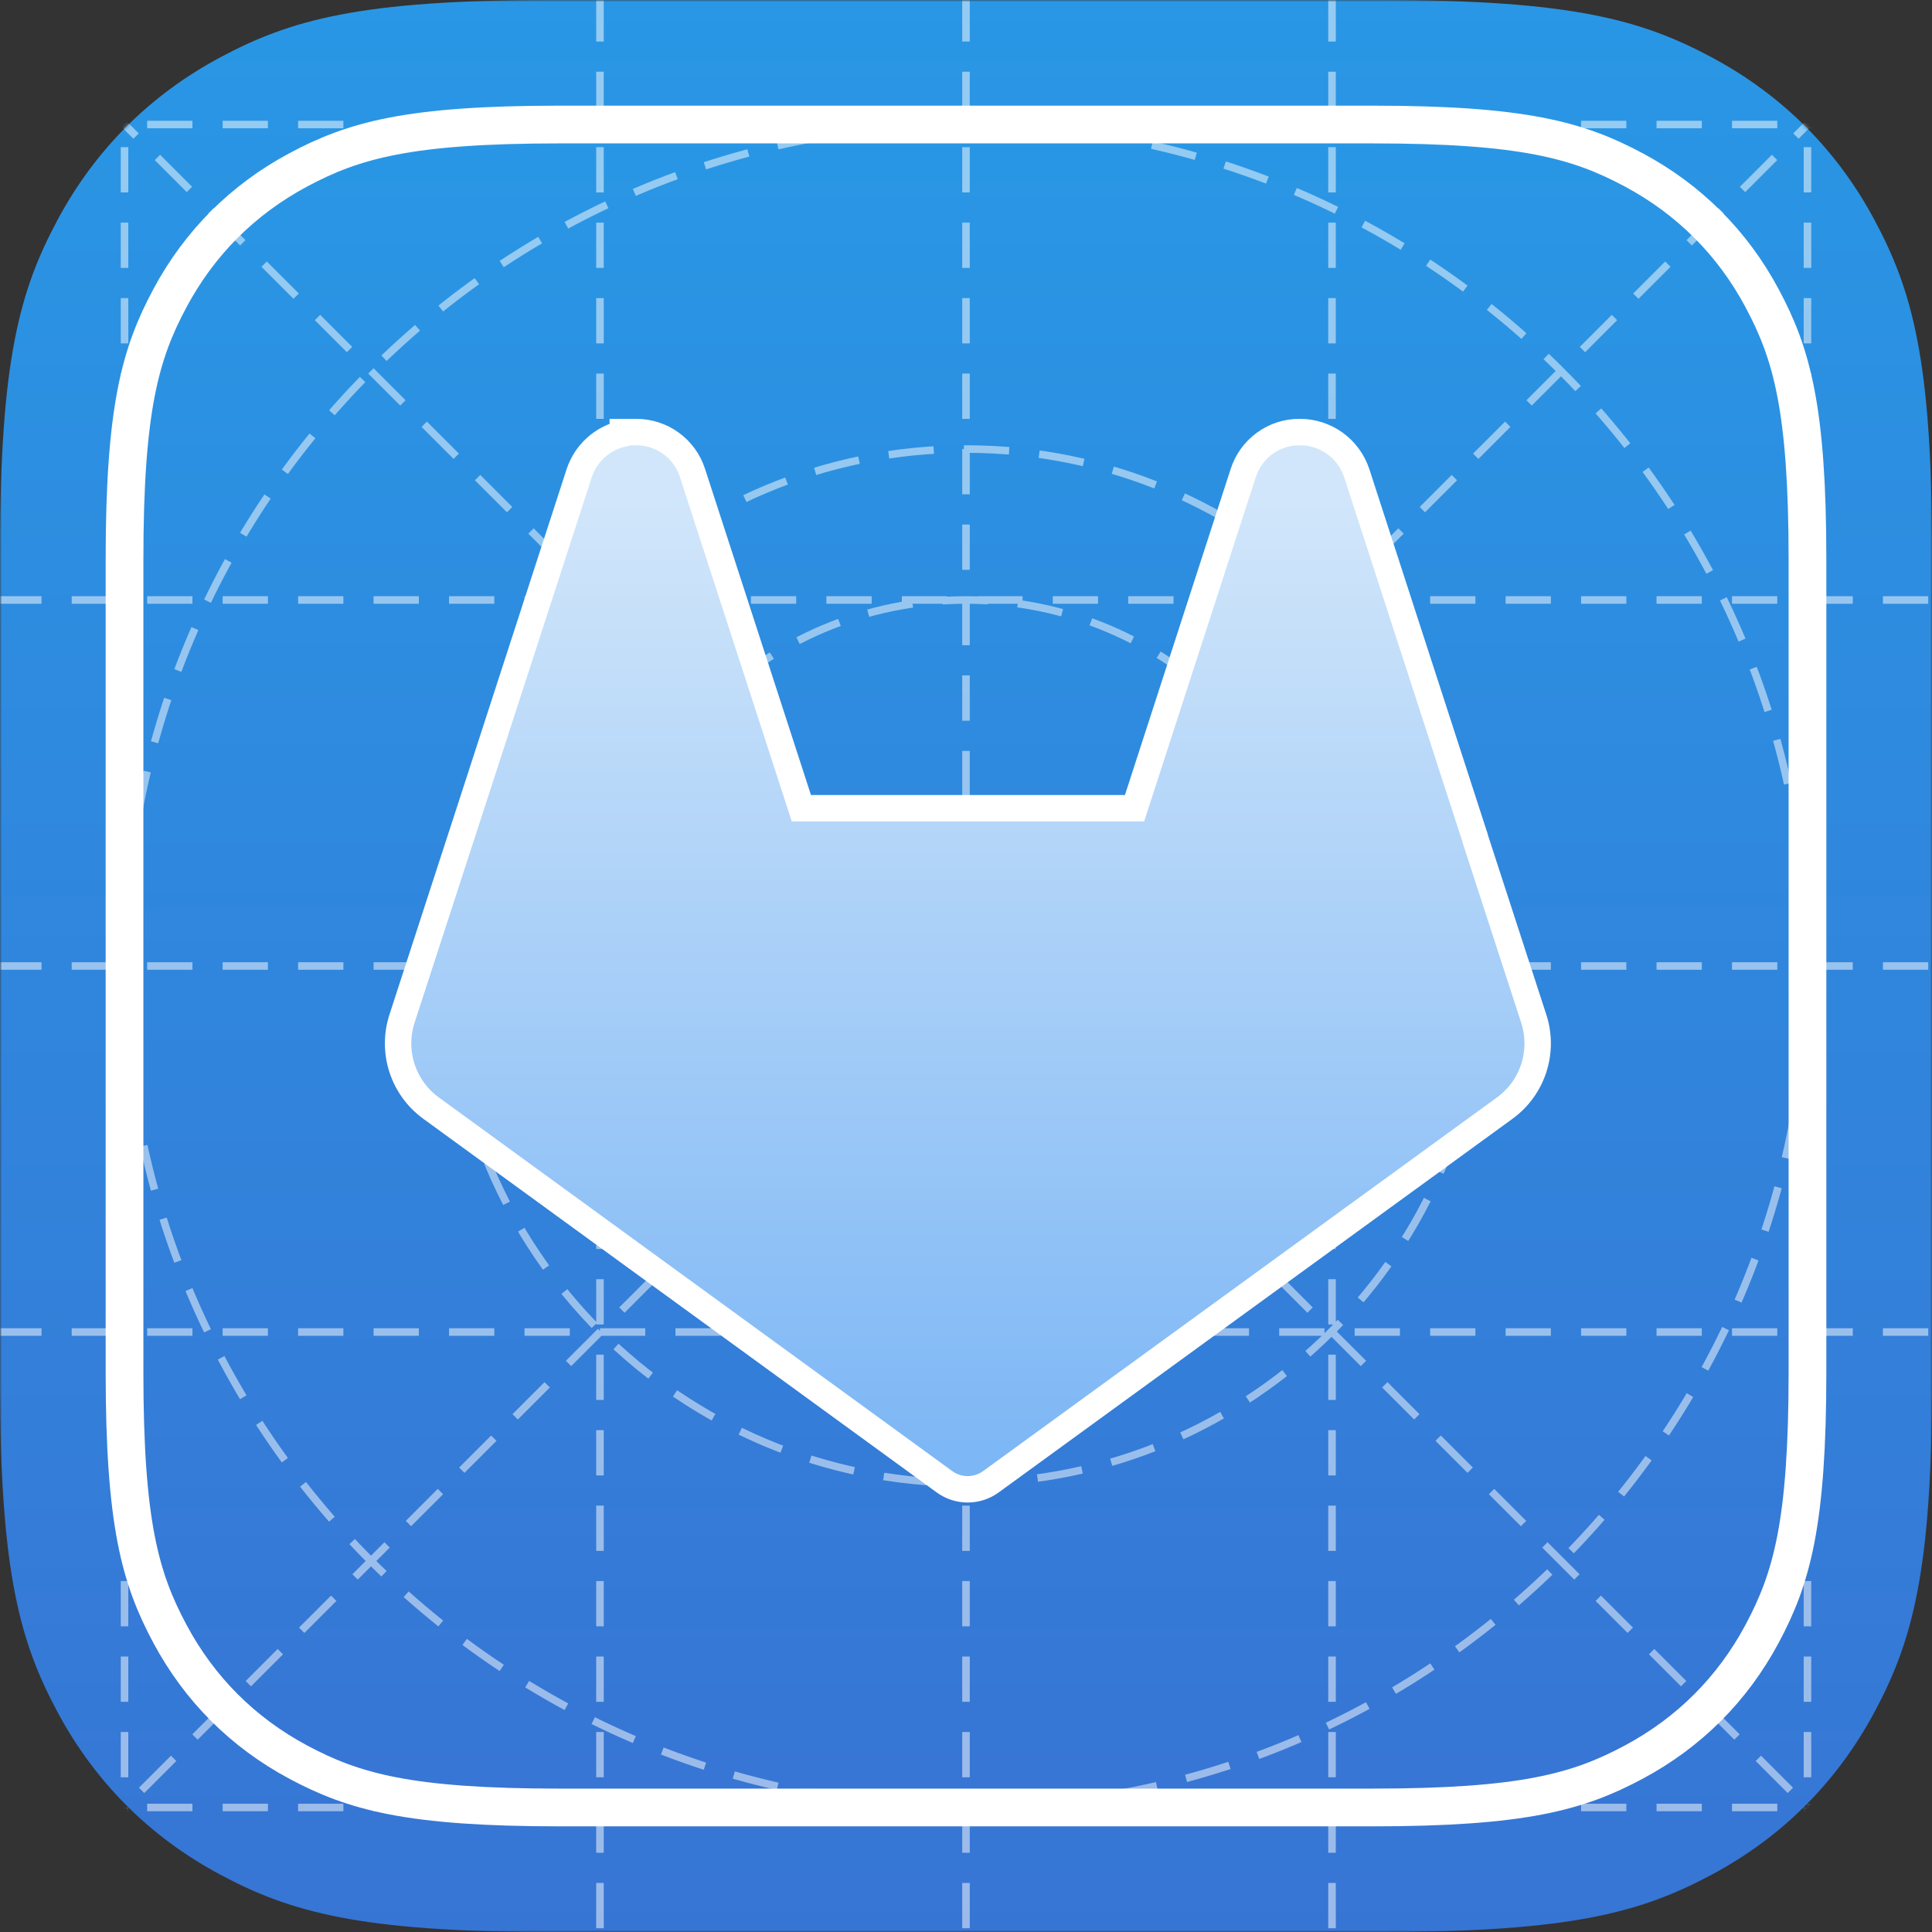 <?xml version="1.0" encoding="UTF-8"?>
<svg width="512px" height="512px" viewBox="0 0 512 512" version="1.1" xmlns="http://www.w3.org/2000/svg" xmlns:xlink="http://www.w3.org/1999/xlink">
    <rect x="0" y="0" width="512" height="512" fill="#333333" stroke="none"/>
    <!-- Generator: Sketch 52.6 (67491) - http://www.bohemiancoding.com/sketch -->
    <title>Large Icon</title>
    <desc>Created with Sketch.</desc>
    <defs>
        <rect id="path-1" x="0" y="0" width="512" height="512"></rect>
        <linearGradient x1="50%" y1="100%" x2="50%" y2="0%" id="linearGradient-3">
            <stop stop-color="#3775D4" offset="0%"></stop>
            <stop stop-color="#2997E5" offset="100%"></stop>
        </linearGradient>
        <path d="M146.141,-5.90428975e-15 L365.859,5.90428975e-15 C416.675,-3.43056238e-15 435.102,5.291 453.68,15.227 C472.258,25.162 486.838,39.742 496.773,58.32 C506.709,76.898 512,95.325 512,146.141 L512,365.859 C512,416.675 506.709,435.102 496.773,453.68 C486.838,472.258 472.258,486.838 453.68,496.773 C435.102,506.709 416.675,512 365.859,512 L146.141,512 C95.325,512 76.898,506.709 58.32,496.773 C39.742,486.838 25.162,472.258 15.227,453.68 C5.291,435.102 2.28704159e-15,416.675 -3.93619317e-15,365.859 L3.93619317e-15,146.141 C-2.28704159e-15,95.325 5.291,76.898 15.227,58.32 C25.162,39.742 39.742,25.162 58.32,15.227 C76.898,5.291 95.325,3.43056238e-15 146.141,-5.90428975e-15 Z" id="path-4"></path>
        <linearGradient x1="50%" y1="5.915%" x2="50%" y2="100%" id="linearGradient-6">
            <stop stop-color="#D1E6FA" offset="0%"></stop>
            <stop stop-color="#7AB5F5" offset="100%"></stop>
        </linearGradient>
    </defs>
    <g id="Large-Icon" stroke="none" stroke-width="1" fill="none" fill-rule="evenodd">
        <g id="icon">
            <mask id="mask-2" fill="white">
                <use xlink:href="#path-1"></use>
            </mask>
            <g id="Mask"></g>
            <g id="Rectangle" mask="url(#mask-2)">
                <mask id="mask-5" fill="white">
                    <use xlink:href="#path-4"></use>
                </mask>
                <use id="Mask" fill="url(#linearGradient-3)" xlink:href="#path-4"></use>
                <g id="GitLab-Logo-white" mask="url(#mask-5)" stroke="#FFFFFF">
                    <path d="M148.375,33 L363.625,33 C403.744,33 418.291,37.177 432.958,45.021 C447.625,52.865 459.135,64.375 466.979,79.042 C474.823,93.709 479,108.256 479,148.375 L479,363.625 C479,403.744 474.823,418.291 466.979,432.958 C459.135,447.625 447.625,459.135 432.958,466.979 C418.291,474.823 403.744,479 363.625,479 L148.375,479 C108.256,479 93.709,474.823 79.042,466.979 C64.375,459.135 52.865,447.625 45.021,432.958 C37.177,418.291 33,403.744 33,363.625 L33,148.375 C33,108.256 37.177,93.709 45.021,79.042 C52.865,64.375 64.375,52.865 79.042,45.021 C93.709,37.177 108.256,33 148.375,33 Z" id="shape" stroke-width="10" fill="url(#linearGradient-3)"></path>
                    <path d="M0,0 L512,512 M512,0 L0,512 M33,0 L33,512 M159,0 L159,512 M256,0 L256,512 M353,0 L353,512 M479,0 L479,512 M0,479 L512,479 M0,353 L512,353 M0,256 L512,256 M0,159 L512,159 M0,33 L512,33 M256,479 C379.159,479 479,379.159 479,256 C479,132.841 379.159,33 256,33 C132.841,33 33,132.841 33,256 C33,379.159 132.841,479 256,479 Z M256,393 C331.663,393 393,331.663 393,256 C393,180.337 331.663,119 256,119 C180.337,119 119,180.337 119,256 C119,331.663 180.337,393 256,393 Z M256,353 C309.572,353 353,309.572 353,256 C353,202.428 309.572,159 256,159 C202.428,159 159,202.428 159,256 C159,309.572 202.428,353 256,353 Z" id="Grid" stroke-width="2" opacity="0.5" stroke-linecap="square" stroke-dasharray="10,10"></path>
                    <path d="M165.042,114.907 L165.042,114.5 L168.542,114.5 L168.61,114.5 C175.442,114.488 181.49,118.92 183.535,125.413 L212.37,214.187 L300.666,214.187 L329.444,125.443 C331.509,118.887 337.606,114.447 344.427,114.5 C351.262,114.464 357.349,118.821 359.537,125.341 L390.547,220.94 C390.748,221.451 390.907,221.978 391.024,222.514 L406.448,269.926 C409.309,278.671 406.203,288.265 398.764,293.664 L262.69,392.614 C259.022,395.345 254.007,395.375 250.305,392.686 L114.223,293.652 C106.806,288.255 103.703,278.689 106.538,269.957 L122.271,221.579 C122.306,221.458 122.343,221.351 122.384,221.249 L153.48,125.438 C155.247,120.063 159.692,116.123 165.042,114.907 Z" id="Shape-Copy" stroke-width="7" fill="url(#linearGradient-6)" fill-rule="nonzero"></path>
                </g>
            </g>
        </g>
    </g>
</svg>